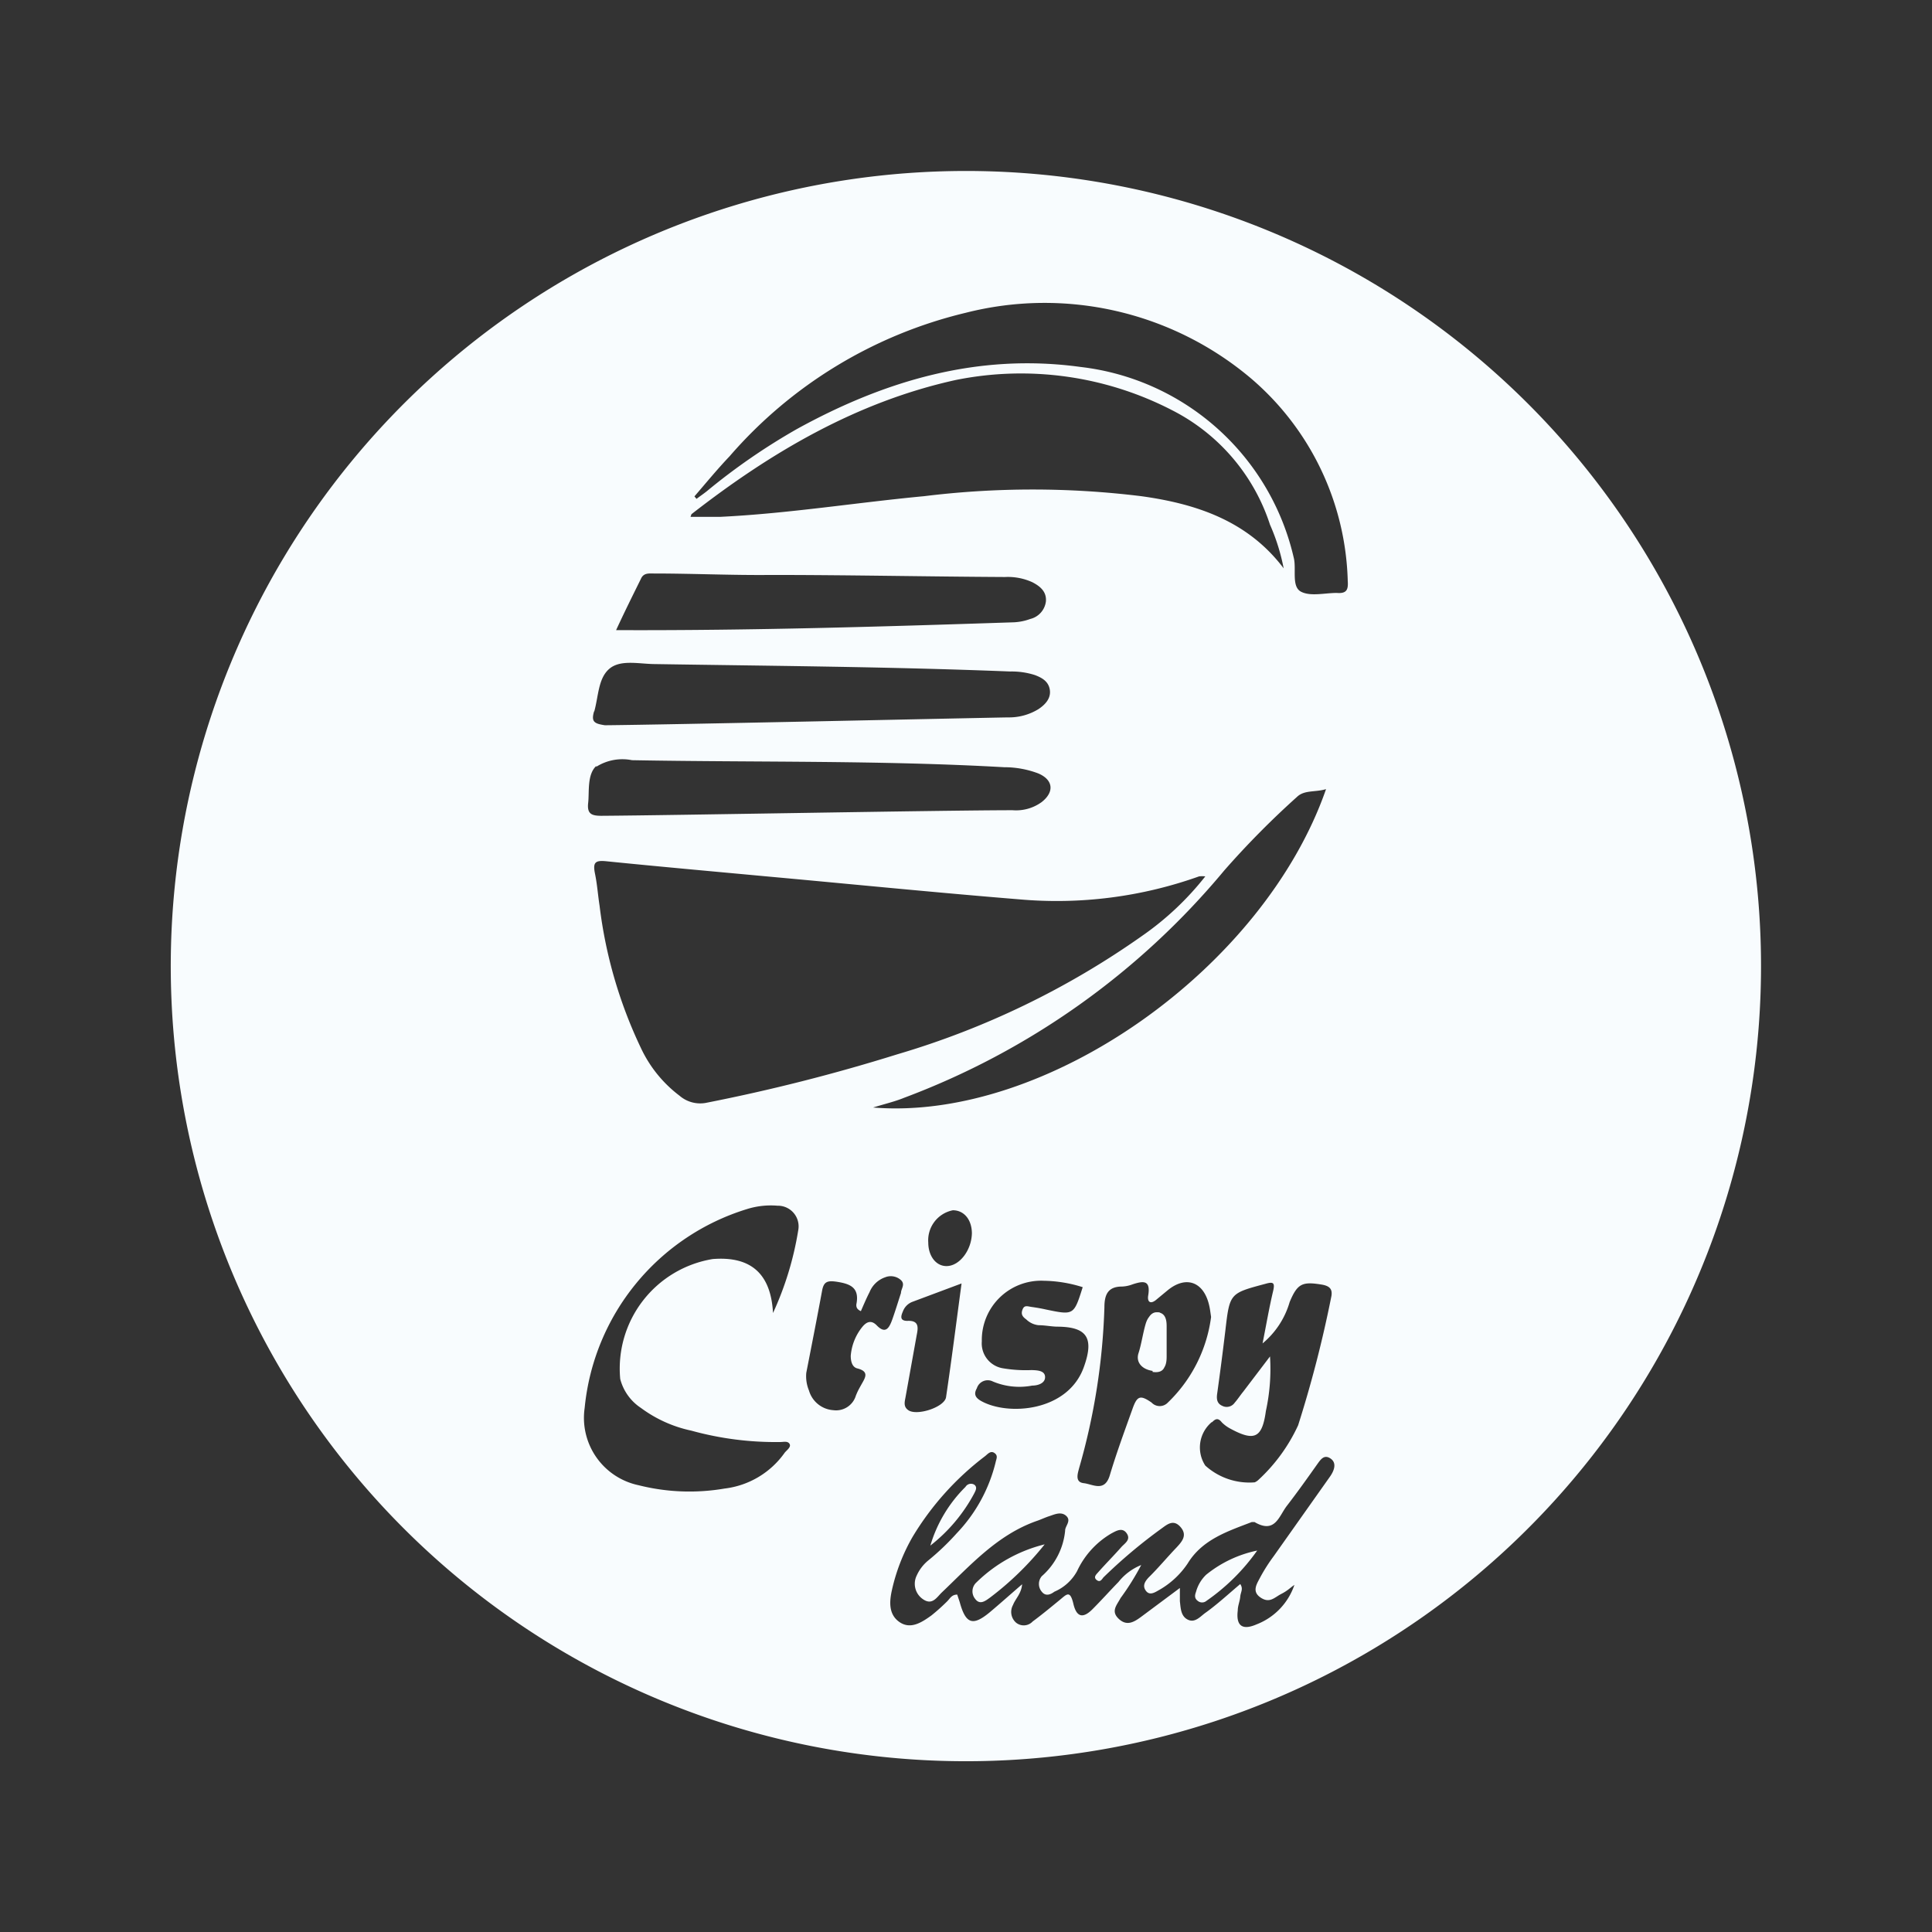 <svg id="Layer_1" data-name="Layer 1" xmlns="http://www.w3.org/2000/svg" viewBox="0 0 93.45 93.45"><rect x="0" y="0" width="93.45" height="93.45" fill="#333333" stroke="none"/><title>customer</title><path d="M56.08,63.49c-.35-.09-.53.19-.62.48-.14.47-.21,1-.35,1.43s.11.83.64.91.64-.27.64-.69v-.74h0c0-.25,0-.49,0-.74S56.39,63.56,56.08,63.49Zm0,0c-.35-.09-.53.19-.62.48-.14.47-.21,1-.35,1.43s.11.83.64.91.64-.27.64-.69v-.74h0c0-.25,0-.49,0-.74S56.39,63.56,56.08,63.49ZM46.72,8.27A38.46,38.46,0,1,0,85.18,46.73,38.46,38.46,0,0,0,46.72,8.27ZM33.46,24.86c3.85-3,8-5.43,12.77-6.48a15.92,15.92,0,0,1,10.44,1.45,9.51,9.51,0,0,1,4.76,5.55,9.75,9.75,0,0,1,.66,2.11C60.36,25.2,57.88,24.37,55.2,24A42.9,42.9,0,0,0,44.7,24c-3.29.31-6.56.84-9.87,1-.47,0-.94,0-1.44,0C33.42,25,33.42,24.89,33.46,24.86ZM49.9,66.27a6.64,6.64,0,0,1-1.41-.09,1.22,1.22,0,0,1-1-1.3,2.87,2.87,0,0,1,3-2.93,6.55,6.55,0,0,1,1.88.31c-.43,1.36-.43,1.36-1.78,1.08-.22-.05-.45-.09-.67-.12s-.37-.11-.46.12,0,.35.18.48a1,1,0,0,0,.6.28c.29,0,.58.06.87.07,1.47,0,1.82.54,1.32,1.94-.77,2.19-3.71,2.39-5,1.64-.25-.15-.34-.32-.18-.6a.55.55,0,0,1,.77-.33,3.3,3.3,0,0,0,1.91.2c.27,0,.63-.11.62-.42S50.17,66.28,49.9,66.27ZM52.2,71a31.48,31.48,0,0,0,1.22-7.77c0-.62.18-1,.85-1a1.61,1.61,0,0,0,.52-.11c.5-.16.87-.22.75.53-.06.34.12.46.42.19l.52-.43c.88-.72,1.73-.42,2,.7.05.2.07.4.1.59a7,7,0,0,1-2.09,4.14.54.54,0,0,1-.79,0c-.55-.38-.7-.33-.93.33-.38,1.06-.77,2.12-1.09,3.19-.25.83-.82.43-1.26.38S52.13,71.27,52.2,71Zm6.42-2.2c.17-.18.3-.23.48,0a1.72,1.72,0,0,0,.37.28c1.2.66,1.58.49,1.76-.83a9.51,9.51,0,0,0,.2-2.64l-1.3,1.71c-.14.17-.26.36-.41.53a.47.47,0,0,1-.6.15c-.25-.11-.28-.32-.25-.56.14-1,.27-2,.4-3.08.21-1.81.21-1.8,1.93-2.26.38-.11.48-.07.38.35-.19.8-.33,1.62-.51,2.53a4.07,4.07,0,0,0,1.31-2c.38-.91.62-1,1.58-.84.37.07.51.23.43.6a57.54,57.54,0,0,1-1.6,6.2,8.33,8.33,0,0,1-1.93,2.65.62.62,0,0,1-.17.11,3.18,3.18,0,0,1-2.39-.81A1.6,1.6,0,0,1,58.62,68.78ZM42.23,53.57c.59-.18,1.06-.29,1.5-.47a37,37,0,0,0,15.49-11,42,42,0,0,1,3.51-3.55c.36-.35.88-.22,1.41-.38C61.12,46.85,50.62,54.25,42.23,53.57Zm1.66,10.32c-.37,0-.32-.22-.22-.45a.79.79,0,0,1,.46-.47l2.38-.89c-.25,1.86-.48,3.68-.75,5.5-.07.49-1.44.93-1.84.62-.23-.17-.16-.4-.12-.62l.54-3C44.41,64.23,44.47,63.86,43.89,63.89Zm1.89-2.65c-.51,0-.88-.49-.88-1.14a1.48,1.48,0,0,1,1.19-1.56c.53,0,.91.44.92,1.1C47,60.46,46.42,61.24,45.78,61.24ZM34.12,53.35A1.53,1.53,0,0,1,32.87,53,6.16,6.16,0,0,1,31,50.69a22.15,22.15,0,0,1-2-6.89c-.08-.51-.11-1-.22-1.54s0-.66.56-.6c2.57.26,5.15.49,7.73.73,4.07.37,8.15.78,12.22,1.11A20.49,20.49,0,0,0,58,42.39a1.36,1.36,0,0,1,.3,0,14.17,14.17,0,0,1-3.06,2.88A40.25,40.25,0,0,1,43.39,51,87.54,87.54,0,0,1,34.12,53.35ZM31,28c.13-.3.39-.26.63-.26,1.89,0,3.78.09,5.66.07,3.77,0,7.55.08,11.32.1a2.85,2.85,0,0,1,1.32.25c.37.19.7.45.66.93a1,1,0,0,1-.76.85,2.64,2.64,0,0,1-.78.16c-6.33.21-12.65.4-19,.38l-.25,0C30.22,29.57,30.62,28.77,31,28Zm-2.26,6.43c.21-.75.19-1.59.71-2.06s1.38-.27,2.14-.25c5.75.09,11.51.13,17.27.36a3.69,3.69,0,0,1,1.19.17c.35.13.67.31.73.72s-.22.71-.55.93a2.72,2.72,0,0,1-1.48.4c-3.23.06-16.23.35-19.49.38C28.72,35,28.59,34.9,28.74,34.39Zm.1,2.66a2.36,2.36,0,0,1,1.73-.32c6,.11,12,0,18,.34a4.64,4.64,0,0,1,1.65.3c.73.31.79.9.16,1.39a2.11,2.11,0,0,1-1.4.39c-3.3,0-16.56.25-19.89.27-.49,0-.7-.1-.64-.63S28.39,37.47,28.84,37.05ZM30,66.7a2.39,2.39,0,0,0,1,1.4,6.28,6.28,0,0,0,2.44,1.1,15.31,15.31,0,0,0,4.31.55c.15,0,.35-.06.44.09s-.13.3-.23.42A4.16,4.16,0,0,1,35.05,72a10.06,10.06,0,0,1-4.16-.16,3.33,3.33,0,0,1-2.61-3.74,11.19,11.19,0,0,1,7.86-9.62,3.85,3.85,0,0,1,1.47-.16,1,1,0,0,1,1,1.19,15.39,15.39,0,0,1-1.22,4c-.1-1.89-1.06-2.76-2.92-2.61A5.37,5.37,0,0,0,30,66.7ZM42.4,64.1c-.25-.25-.47-.18-.68.07a2.54,2.54,0,0,0-.57,1.41c0,.27.07.55.32.61.59.15.38.45.2.77s-.19.35-.27.54a1,1,0,0,1-1.09.71,1.32,1.32,0,0,1-1.18-.95A1.8,1.8,0,0,1,39,66.4c.26-1.33.52-2.65.77-4,.08-.4.25-.46.65-.41.69.1,1.17.27,1,1.11,0,.1,0,.22.22.32.14-.32.27-.63.42-.92a1.26,1.26,0,0,1,.76-.72.73.73,0,0,1,.76.14c.22.21,0,.42,0,.62-.14.43-.27.86-.42,1.28S42.83,64.55,42.4,64.1Zm21.94,7.31-2.73,3.86a8.42,8.42,0,0,0-.64,1c-.17.33-.44.7,0,1s.67,0,1-.17.42-.29.64-.44a3.12,3.12,0,0,1-1.83,1.91c-.69.3-1,.07-.91-.67,0-.23.1-.44.12-.67s.16-.37,0-.61c-.57.48-1.13,1-1.71,1.41-.24.18-.49.48-.83.31s-.34-.56-.38-.89c0-.18,0-.35,0-.64l-1.88,1.4c-.34.25-.69.46-1.08.09s-.09-.66.09-1a12.69,12.69,0,0,0,1-1.6,2.67,2.67,0,0,0-1.1.82c-.42.43-.83.89-1.26,1.32s-.76.42-.92-.26-.32-.47-.65-.2-.87.72-1.32,1.05a.59.59,0,0,1-.8.06.69.69,0,0,1-.15-.86c.12-.31.4-.54.44-1-.58.5-1.06.93-1.56,1.35-.83.69-1.17.57-1.46-.49l-.12-.36c-.28,0-.36.21-.5.34a9.45,9.45,0,0,1-.75.67c-.46.33-1,.69-1.54.32s-.49-1-.37-1.54a9.14,9.14,0,0,1,1-2.58,13.87,13.87,0,0,1,3.5-3.9c.13-.1.27-.29.46-.16s.09.29.06.44a7.56,7.56,0,0,1-1.88,3.44,12.16,12.16,0,0,1-1.37,1.31,2,2,0,0,0-.57.74.9.9,0,0,0,.3,1.14c.44.31.66-.07.9-.31,1.4-1.33,2.7-2.8,4.6-3.47.21-.07.41-.17.63-.24s.56-.24.81,0-.07.49-.06.71a3.35,3.35,0,0,1-1.13,2.2.58.58,0,0,0,0,.75c.18.23.41.15.61,0a2.26,2.26,0,0,0,1.1-1,4.12,4.12,0,0,1,1.66-1.82c.23-.12.53-.31.74,0s-.1.48-.26.66c-.37.42-.77.82-1.14,1.24-.08.09-.22.22-.06.35s.24,0,.33-.12a25,25,0,0,1,2.79-2.35c.28-.2.59-.49.94-.09s.07.71-.2,1c-.45.47-.89,1-1.33,1.43-.18.19-.33.41-.14.66s.45.06.65-.05a4.09,4.09,0,0,0,1.37-1.28c.71-1.16,1.93-1.55,3.1-2,0,0,.1,0,.13,0,1,.59,1.18-.29,1.57-.79.51-.66,1-1.35,1.46-2,.16-.22.33-.5.65-.28S64.52,71.15,64.34,71.41Zm.32-42.73c-.58,0-1.27.18-1.73-.06s-.23-1.05-.34-1.59a12,12,0,0,0-10.32-9.28c-4.94-.68-9.45.65-13.72,3a30.58,30.58,0,0,0-4.35,3c-.16.13-.34.25-.51.38l-.1-.12c.56-.65,1.11-1.32,1.7-1.94a21.83,21.83,0,0,1,11.42-6.94,15.47,15.47,0,0,1,13.82,3.19,13.34,13.34,0,0,1,4.66,9.78C65.22,28.52,65.14,28.72,64.66,28.68ZM57.85,77c-.06.16-.08.31.08.43a.33.33,0,0,0,.43,0,9.92,9.92,0,0,0,2.45-2.43,5.77,5.77,0,0,0-2.47,1.17A1.8,1.8,0,0,0,57.85,77Zm-2.1-10.64c.57.08.64-.27.64-.69v-.74h0c0-.25,0-.49,0-.74s0-.58-.35-.65-.53.19-.62.48c-.14.47-.21,1-.35,1.43S55.22,66.23,55.75,66.31ZM47.23,76.54a.58.58,0,0,0-.06.8c.23.31.5.09.71-.06a14.7,14.7,0,0,0,2.65-2.58A7.16,7.16,0,0,0,47.23,76.54Zm-.11-4.3c.07-.14.17-.31,0-.43a.31.31,0,0,0-.42.11A6.66,6.66,0,0,0,45,74.76,7.94,7.94,0,0,0,47.12,72.24Zm9-8.75c-.35-.09-.53.19-.62.48-.14.47-.21,1-.35,1.43s.11.83.64.91.64-.27.64-.69v-.74h0c0-.25,0-.49,0-.74S56.39,63.56,56.08,63.49Zm0,0c-.35-.09-.53.19-.62.48-.14.47-.21,1-.35,1.43s.11.83.64.91.64-.27.64-.69v-.74h0c0-.25,0-.49,0-.74S56.39,63.56,56.08,63.49Z" style="fill:#f8fcfe"/></svg>